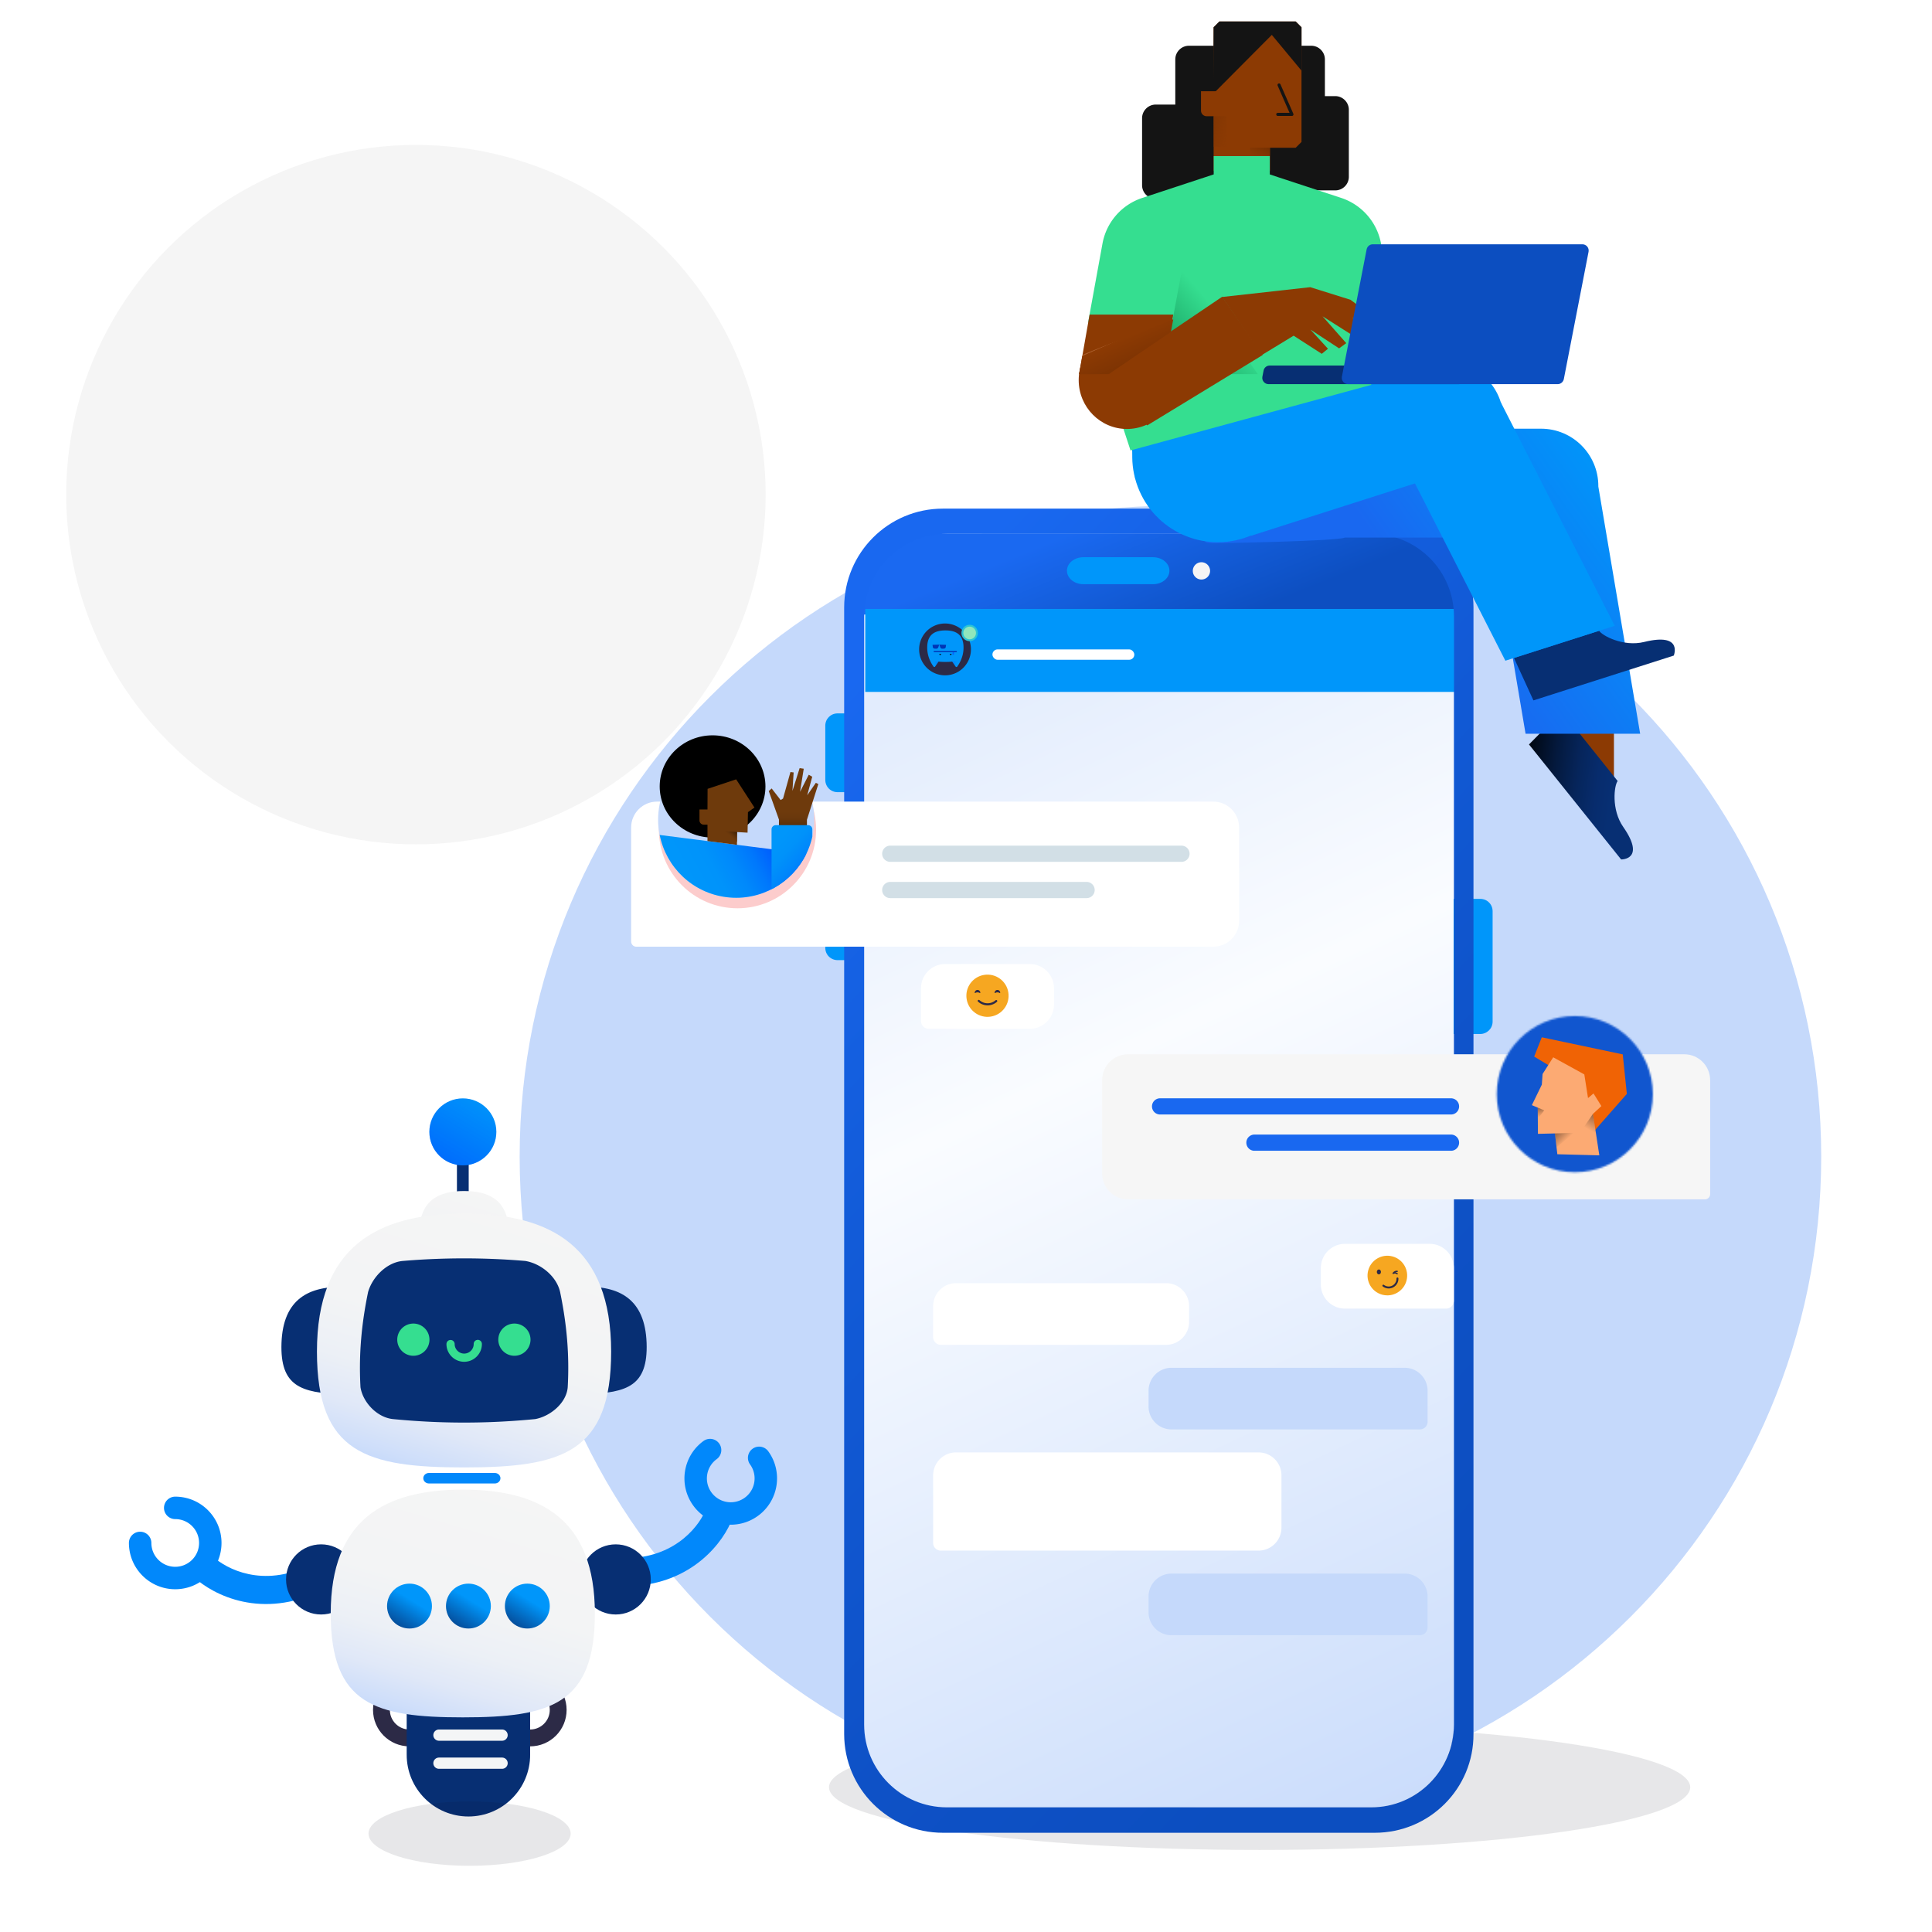 <svg xmlns="http://www.w3.org/2000/svg" width="1080" height="1080" fill="none"><circle cx="232.5" cy="276.5" r="195.5" fill="#F5F5F5"/><path fill="#C5D9FB" d="M654.28 282.768c-200.918 0-363.793 162.876-363.793 363.793S453.363 1010.35 654.28 1010.35s363.79-162.872 363.79-363.789-162.873-363.793-363.79-363.793"/><g filter="url(#a)" opacity=".1"><path fill="#0A0F1A" d="M944.845 999.09c0 19.36-107.77 35.05-240.711 35.05s-240.711-15.69-240.711-35.05c0-19.361 107.77-35.055 240.711-35.055s240.711 15.694 240.711 35.055"/></g><path fill="#0096FA" d="M487.552 442.833h-19.314c-3.863 0-6.898-3.037-6.898-6.903v-30.238c0-3.866 3.035-6.904 6.898-6.904h19.314c3.863 0 6.898 3.038 6.898 6.904v30.238c0 3.866-3.035 6.903-6.898 6.903M487.552 536.722h-19.314c-3.863 0-6.898-3.038-6.898-6.904V468.1c0-3.866 3.035-6.904 6.898-6.904h19.314c3.863 0 6.898 3.038 6.898 6.904v61.718c0 3.866-3.035 6.904-6.898 6.904M827.482 578.006h-19.315c-3.862 0-6.897-3.038-6.897-6.904v-61.718c0-3.866 3.035-6.904 6.897-6.904h19.315c3.862 0 6.897 3.038 6.897 6.904v61.718c0 3.866-3.173 6.904-6.897 6.904"/><path fill="url(#b)" d="M766.366 1010.31H529.079c-25.523 0-46.216-20.711-46.216-46.255V344.664c0-25.544 20.693-46.254 46.216-46.254h237.287c25.523 0 46.216 20.71 46.216 46.254v619.391c-.138 25.544-20.693 46.255-46.216 46.255"/><path fill="url(#c)" d="M478.689 331.912c0-18.537 14.068-33.564 31.422-33.564h281.475c17.354 0 31.421 15.027 31.421 33.564v11.618H478.689z"/><path fill="#fff" d="m794.089 362.015 5.016-5.033a.81.81 0 0 0-.062-1.074.803.803 0 0 0-1.073-.053l-5.02 5.02-5.019-5.02a.806.806 0 0 0-1.195-.07.8.8 0 0 0-.237.612.794.794 0 0 0 .296.585l5.016 5.023-5.016 5.034a.809.809 0 0 0 .124 1.235.796.796 0 0 0 1.012-.099l5.019-5.023 5.02 5.023a.78.78 0 0 0 .566.235.802.802 0 0 0 .569-1.371zM502.83 367.065a.55.55 0 0 1-.423-.2l-3.876-4.621a1.13 1.13 0 0 1 0-1.452l3.876-4.621a.56.56 0 0 1 .781-.056.563.563 0 0 1 .082.78l-3.877 4.623 3.87 4.623a.563.563 0 0 1-.433.924"/><path fill="#0096FA" d="M813.8 340.414H483.679v46.371H813.8z"/><path fill="#2C2A46" fill-rule="evenodd" d="M528.29 377.52a14.48 14.48 0 0 0 13.371-8.951 14.505 14.505 0 0 0-3.141-15.791 14.472 14.472 0 0 0-15.777-3.143 14.48 14.48 0 0 0-6.5 5.333 14.5 14.5 0 0 0-2.445 8.049 14.54 14.54 0 0 0 4.254 10.247 14.52 14.52 0 0 0 10.238 4.256" clip-rule="evenodd"/><g clip-path="url(#d)"><path fill="#0096FA" fill-rule="evenodd" d="M532.275 369.841c-1.122.135-2.39.179-3.807.179-1.415 0-2.684-.045-3.805-.179l-.001.001-1.927 2.79a.55.55 0 0 1-.446.234.54.54 0 0 1-.441-.224 18.9 18.9 0 0 1-2.758-5.506 17.4 17.4 0 0 1-.598-2.69 15.6 15.6 0 0 1-.177-2.465c0-7.251 4.132-9.574 10.153-9.574 6.014 0 10.143 2.317 10.154 9.545v.103c-.003.84-.055 1.593-.156 2.269-.472 3.511-1.939 6.326-3.377 8.318a.544.544 0 0 1-.887-.01z" clip-rule="evenodd"/><path fill="url(#e)" d="M519.239 367.603c.715 2.15 1.778 3.886 2.609 5.038a.543.543 0 0 0 .887-.009l1.926-2.79c-2.641-.233-4.614-1.003-5.422-2.239"/><path fill="url(#f)" d="M537.683 367.603c-.715 2.15-1.778 3.886-2.609 5.038a.543.543 0 0 1-.887-.009l-1.927-2.79c2.642-.233 4.615-1.003 5.423-2.239"/><path fill="#000" fill-rule="evenodd" d="M530.924 365.575h1.033c-.004.331-.234.597-.516.597s-.512-.266-.517-.597M526.091 365.575h-1.033c.004.331.234.597.516.597s.513-.266.517-.597" clip-rule="evenodd"/><path fill="#0035B5" fill-rule="evenodd" d="m521.447 361.69-.159-1.233 3.74-.099-.518 1.505a1.14 1.14 0 0 1-1.119.768l-.951-.035a1.04 1.04 0 0 1-.993-.906m7.236 0 .16-1.233-3.741-.099.518 1.505a1.14 1.14 0 0 0 1.12.768l.95-.035a1.04 1.04 0 0 0 .993-.906m-6.454 2.223a.336.336 0 0 0-.335.337c0 .186.15.337.335.337h12.341a.336.336 0 0 0 .335-.337.336.336 0 0 0-.335-.337z" clip-rule="evenodd"/><path fill="#0065FF" fill-rule="evenodd" d="m532.442 366.017.098-1.455.807.055-.098 1.455z" clip-rule="evenodd"/></g><path fill="#90E6BC" d="M542.041 357.893a4.056 4.056 0 0 0 4.054-4.058 4.055 4.055 0 1 0-8.108 0 4.056 4.056 0 0 0 4.054 4.058"/><path fill="#2CC3D5" fill-rule="evenodd" d="M542.039 350.301a3.53 3.53 0 0 0-3.531 3.534 3.533 3.533 0 0 0 3.531 3.535 3.533 3.533 0 0 0 3.532-3.535 3.533 3.533 0 0 0-3.532-3.534m-4.576 3.534a4.58 4.58 0 0 1 4.576-4.58 4.58 4.58 0 0 1 4.577 4.58 4.58 4.58 0 0 1-4.577 4.581 4.58 4.58 0 0 1-4.576-4.581" clip-rule="evenodd"/><rect width="79.318" height="5.804" x="554.775" y="363.013" fill="#fff" rx="2.902"/><path fill="#0096FA" d="M644.513 326.568h-38.884c-5.101 0-9.198-3.36-9.198-7.543s4.097-7.543 9.198-7.543h38.884c5.101 0 9.199 3.36 9.199 7.543s-4.098 7.543-9.199 7.543"/><path fill="#F5F5F5" d="M671.614 323.959a4.83 4.83 0 0 0 4.828-4.832 4.83 4.83 0 0 0-4.828-4.833 4.83 4.83 0 0 0-4.829 4.833 4.83 4.83 0 0 0 4.829 4.832"/><path fill="url(#g)" fill-rule="evenodd" d="M527.075 1024.53h241.427c30.626 0 55.321-24.714 55.183-55.228V339.555c0-30.514-24.695-55.229-55.183-55.229H527.075c-30.488 0-55.183 24.715-55.183 55.229v629.747c0 30.514 24.695 55.228 55.183 55.228m2.21-14.22h237.288c25.522 0 46.078-20.711 46.216-46.255V344.664c0-25.543-20.694-46.254-46.216-46.254H529.285c-25.522 0-46.215 20.711-46.215 46.254v619.391c0 25.544 20.693 46.255 46.215 46.255" clip-rule="evenodd"/><path fill="#fff" d="M664.708 730.15c0-7.092-5.745-12.842-12.832-12.842H534.468c-7.087 0-12.832 5.75-12.832 12.842v17.329a4.28 4.28 0 0 0 4.277 4.281h125.963c7.087 0 12.832-5.75 12.832-12.842z"/><path fill="#C5D9FB" d="M642.051 777.444c0-7.093 5.745-12.842 12.831-12.842h130.317c7.087 0 12.832 5.749 12.832 12.842v17.329a4.28 4.28 0 0 1-4.278 4.28H654.882c-7.086 0-12.831-5.749-12.831-12.842zM642.051 892.488c0-7.093 5.745-12.842 12.831-12.842h130.317c7.087 0 12.832 5.749 12.832 12.842v17.328a4.28 4.28 0 0 1-4.278 4.281H654.882c-7.086 0-12.831-5.749-12.831-12.842z"/><path fill="#fff" d="M716.34 824.737c0-7.092-5.745-12.842-12.831-12.842H534.466c-7.087 0-12.832 5.75-12.832 12.842v37.785a4.28 4.28 0 0 0 4.278 4.28h177.597c7.086 0 12.831-5.749 12.831-12.842z"/><g filter="url(#h)"><path fill="#fff" d="M692.678 461.228c0-7.999-6.485-14.483-14.483-14.483H367.29c-7.999 0-14.483 6.484-14.483 14.483v63.726c0 1.6 1.297 2.897 2.897 2.897h322.491c7.998 0 14.483-6.485 14.483-14.484z"/></g><path fill="#FCCCCC" d="M368.336 463.804c0 24.263 19.669 43.932 43.932 43.932s43.932-19.669 43.932-43.932-19.669-43.932-43.932-43.932-43.932 19.669-43.932 43.932"/><path fill="#D2DFE6" fill-rule="evenodd" d="M493.133 477.25a4.53 4.53 0 0 1 4.53-4.529h162.693a4.53 4.53 0 1 1 0 9.058H497.663a4.53 4.53 0 0 1-4.53-4.529M493.133 497.526a4.53 4.53 0 0 1 4.53-4.529h109.818a4.53 4.53 0 0 1 0 9.059H497.663a4.53 4.53 0 0 1-4.53-4.53" clip-rule="evenodd"/><path fill="#C5D9FB" d="M411.52 501.927c24.102 0 43.639-19.555 43.639-43.676s-19.537-43.675-43.639-43.675c-24.101 0-43.639 19.554-43.639 43.675s19.538 43.676 43.639 43.676"/><path fill="url(#i)" d="M368.776 466.751c3.576 18.007 18.272 32.435 37.437 34.784 18.998 2.348 36.655-7.997 44.534-24.327z"/><path fill="url(#j)" d="M435.437 462.166v-4.027l-5.7-15.938 1.621-1.454 5.029 6.487 1.341-.839 4.135-14.819 1.788.224-.671 10.345 4.023-12.75 2.291.336-2.067 12.918 4.861-9.563 1.955 1.118-2.793 10.346 4.805-6.934 1.397.671-6.37 19.964v3.635z"/><path fill="url(#k)" d="M431.246 497.117c11.454-5.816 20.003-16.553 22.853-29.471v-4.027a2.36 2.36 0 0 0-2.347-2.348h-18.104a2.36 2.36 0 0 0-2.346 2.348v33.498z"/><path fill="#000" d="M398.334 468.205c16.325 0 29.558-12.794 29.558-28.576s-13.233-28.576-29.558-28.576-29.559 12.794-29.559 28.576 13.234 28.576 29.559 28.576"/><path fill="#6E3A0C" d="m395.484 452.547.056-11.576 15.981-5.312 10.225 15.77-3.632 2.572-.223 11.464-5.923-.335v7.158l-16.484-2.125v-9.172h-2.067a2.386 2.386 0 0 1-2.403-2.404v-6.096h4.47z"/><path fill="url(#l)" d="m412.023 465.13-7.488-.615 7.432 6.151z"/><g filter="url(#m)"><path fill="#F6F6F6" d="M616.109 602.463c0-7.999 6.485-14.483 14.483-14.483h310.905c7.999 0 14.483 6.484 14.483 14.483v63.726c0 1.6-1.297 2.896-2.897 2.896H630.592c-7.998 0-14.483-6.484-14.483-14.483z"/></g><path fill="#1968F0" fill-rule="evenodd" d="M815.652 618.485a4.53 4.53 0 0 0-4.529-4.529H648.429a4.53 4.53 0 0 0 0 9.059h162.694a4.53 4.53 0 0 0 4.529-4.53M815.652 638.761a4.53 4.53 0 0 0-4.529-4.529H701.305a4.53 4.53 0 1 0 0 9.059h109.818a4.53 4.53 0 0 0 4.529-4.53" clip-rule="evenodd"/><mask id="n" width="88" height="89" x="836" y="567" maskUnits="userSpaceOnUse" style="mask-type:alpha"><path fill="#FDE99B" d="M880.322 655.303c24.102 0 43.639-19.554 43.639-43.675 0-24.122-19.537-43.676-43.639-43.676-24.101 0-43.639 19.554-43.639 43.676 0 24.121 19.538 43.675 43.639 43.675"/></mask><g mask="url(#n)"><path fill="#1156CF" d="M873.773 665.375c30.075 4.038 57.727-17.091 61.761-47.192s-17.077-57.775-47.152-61.812c-30.076-4.038-57.728 17.091-61.762 47.191s17.077 57.776 47.153 61.813"/><path fill="#F06305" d="m891.266 632.143 18.151-20.654-2.295-22.086-45.251-9.552-4.259 10.786 9.637 5.801z"/><path fill="#FCAA73" d="m868.254 591.035-5.942 9.34-.422 5.952-5.568 11.455 3.286 1.38.101 14.658 9.505-.225 1.35 11.634 23.464.617-3.554-23.195 4.71-4.342-4.401-7.069-3.068 2.592-2.074-13.233z"/><path fill="url(#o)" d="m870.147 641.325 9.898-8.058-10.832.329z"/><path fill="url(#p)" d="m885.574 629.784 7.043 6.954-2.147-14.088z"/><path fill="url(#q)" d="m859.598 625.546 3.653-4.861-3.643-1.521z"/></g><g filter="url(#r)"><path fill="#fff" d="M738.36 708.215c0-7.465 6.052-13.517 13.518-13.517h47.311c7.466 0 13.518 6.052 13.518 13.517v18.346a4.345 4.345 0 0 1-4.345 4.345h-56.484c-7.466 0-13.518-6.052-13.518-13.518z"/></g><path fill="#F6A721" d="M786.251 715.845c1.547-5.918-1.997-11.97-7.915-13.518-5.918-1.547-11.97 1.997-13.518 7.915-1.547 5.919 1.997 11.971 7.915 13.518s11.971-1.997 13.518-7.915"/><path fill="#2C2A46" d="M771.946 711.017c0 .75-.512 1.359-1.139 1.359s-1.136-.609-1.136-1.359.512-1.359 1.136-1.359c.625 0 1.139.609 1.139 1.359M781.026 712.386a.36.36 0 0 1-.256-.095c-.742-.683-1.835-.148-1.848-.141a.361.361 0 0 1-.463-.511 2.89 2.89 0 0 1 2.6-1.3.36.36 0 0 1 .318.246.358.358 0 0 1-.229.458.4.4 0 0 1-.14.017 2.15 2.15 0 0 0-.985.174c.46.031.897.219 1.236.533a.36.36 0 0 1-.096.591.4.4 0 0 1-.137.028M776.299 720.253a5.44 5.44 0 0 1-3.327-1.139.542.542 0 0 1 .663-.857 4.35 4.35 0 0 0 7.005-3.565.54.54 0 0 1 .526-.559.54.54 0 0 1 .559.526 5.44 5.44 0 0 1-5.262 5.591z"/><g filter="url(#s)"><path fill="#fff" d="M589.186 551.798c0-7.466-6.052-13.518-13.518-13.518h-47.311c-7.466 0-13.518 6.052-13.518 13.518v18.345c0 2.4 1.946 4.345 4.345 4.345h56.484c7.466 0 13.518-6.052 13.518-13.517z"/></g><path fill="#F6A721" d="M553.876 568.279c6.436-1.03 10.818-7.082 9.788-13.518s-7.081-10.818-13.517-9.789c-6.436 1.03-10.819 7.082-9.789 13.518s7.082 10.818 13.518 9.789"/><path fill="#2C2A46" d="M558.849 555.098a.2.2 0 0 0 .09.022.2.2 0 0 0 .089-.024.2.2 0 0 0 .066-.064.2.2 0 0 0 .027-.089 1.56 1.56 0 0 0-1.559-1.56 1.56 1.56 0 0 0-1.56 1.56.2.2 0 0 0 .028.093.186.186 0 0 0 .258.062 2.42 2.42 0 0 1 2.55 0zM547.722 555.098a.2.2 0 0 0 .09.022.187.187 0 0 0 .156-.088.2.2 0 0 0 .027-.089 1.558 1.558 0 0 0-2.663-1.103 1.56 1.56 0 0 0-.457 1.103.2.2 0 0 0 .027.089q.026.04.067.064a.2.2 0 0 0 .089.024.2.2 0 0 0 .09-.022 2.43 2.43 0 0 1 2.552 0zM552.073 561.996a7.95 7.95 0 0 1-5.369-2.097.576.576 0 0 1-.004-.791.58.58 0 0 1 .79-.054 6.755 6.755 0 0 0 9.031.106.57.57 0 0 1 .635-.085.58.58 0 0 1 .322.553.57.57 0 0 1-.194.397 7.86 7.86 0 0 1-5.211 1.971"/><path fill="#8C3A03" d="M878.889 436.802v-39.298h23.313v39.298z"/><path fill="url(#t)" d="m873.023 397.585 31.256 39.014c-1.961 2.425-3.661 15.988 3.127 25.679 12.861 18.49-1.192 18.159-1.192 18.159l-51.499-64.28z"/><path fill="url(#u)" d="M737.987 239.644h123.461c17.678 0 32.03 14.36 32.03 32.048v.286l23.38 138.181H852.8l-18.534-109.651h-82.498c-4.181 1.997-69.024 3.138-73.966 3.138-17.678 0 28.061-14.36 28.061-32.049.095-17.594 14.446-31.953 32.124-31.953"/><path fill="#072F73" d="m846.318 367.81 47.621-15.207c1.562 2.7 13.615 9.147 25.186 6.252 21.87-5.385 16.526 7.617 16.526 7.617l-78.462 25.055z"/><path fill="#0096FA" d="m902.647 349.823-61.137 19.522-63.675-124.904 61.137-19.522z"/><path fill="#0096FA" d="M818.073 264.976c-16.882 5.391-34.939-3.925-40.33-20.807-5.391-16.883 3.925-34.939 20.808-40.33s34.938 3.925 40.329 20.807c5.391 16.883-3.924 34.939-20.807 40.33M695.319 300.83c-25.16 8.034-52.067-5.849-60.102-31.009s5.848-52.068 31.008-60.102c25.16-8.035 52.069 5.849 60.103 31.008 8.034 25.16-5.849 52.068-31.009 60.103"/><path fill="#0096FA" d="m676.271 239.465 122.288-35.626 18.538 58.052-117.829 37.626zM634.629 267.774l-7.303-67.262h65.276z"/><path fill="#141414" d="M732.992 92.505h-68.367c-4.195 0-7.631-3.436-7.631-7.63V33.196c0-4.194 3.436-7.63 7.631-7.63h68.367c4.195 0 7.631 3.436 7.631 7.63v51.677c0 4.195-3.436 7.631-7.631 7.631"/><path fill="#141414" d="M746.379 106.428h-50.606c-4.195 0-7.631-3.436-7.631-7.63V61.355c0-4.195 3.436-7.63 7.631-7.63h50.606c4.195 0 7.631 3.435 7.631 7.63v37.441a7.6 7.6 0 0 1-7.631 7.631"/><path fill="#141414" d="M696.667 111.159h-50.606c-4.195 0-7.631-3.436-7.631-7.631V66.087c0-4.195 3.436-7.631 7.631-7.631h50.606c4.195 0 7.631 3.436 7.631 7.63v37.442a7.6 7.6 0 0 1-7.631 7.631"/><path fill="#8C3A03" d="M724.293 12h-42.618l-3.257 3.258V95.45h31.506V82.598h14.369l3.258-3.257V15.258z"/><path fill="#141414" d="m681.675 12-3.257 3.258-.224 36.727.268.178 32.488-32.666 16.601 19.993V15.258L724.293 12z"/><path fill="#8C3A03" d="M674.532 64.97h8.926V51.004h-12.094v10.844c0 1.74 1.428 3.124 3.168 3.124"/><path fill="url(#v)" d="M685.736 82.018h-7.319V64.971h7.319z"/><path fill="url(#w)" d="M698.804 82.554h11.112v4.462h-11.112z"/><path fill="#141414" fill-rule="evenodd" d="M714.66 46.729a.865.865 0 0 0-.447 1.14l6.654 15.21h-6.574a.866.866 0 1 0 0 1.732h7.899a.865.865 0 0 0 .793-1.214L715.8 47.175a.866.866 0 0 0-1.14-.446" clip-rule="evenodd"/><path fill="#35DE90" d="M616.263 136.335a33.09 33.09 0 0 1 22.335-25.713l39.865-13.124V87.267h31.366v10.231l5.073 1.69 34.792 11.434c11.613 3.826 20.2 13.702 22.335 25.713l-5.509 69.16v9.658l-134.548 36.635-23.646-71.937z"/><path fill="#8C3A03" d="M650.062 209.159h-46.837l5.871-33.304h46.749z"/><path fill="#8C3A03" d="M629.976 239.799c-14.898 0-26.976-12.227-26.976-27.31s12.078-27.309 26.976-27.309 26.976 12.227 26.976 27.309-12.077 27.31-26.976 27.31"/><path fill="url(#x)" d="m661.004 149.212-11.152 59.947h53.286z"/><path fill="#8C3A03" d="m619.211 209.159 32.129-21.737 31.904-21.558 22.557 32.627-64.505 39.309z"/><path fill="url(#y)" d="m655.845 178.52-1.292 7.029-34.798 23.61h-16.53l1.916-11.009z"/><path fill="#8C3A03" d="m683.158 166.022 49.271-5.487 22.481 7.036 13.506 10-3.865 3.762-8.575-3.673 9.463 9.115-5.065 3.408-21.058-13.364 13.239 15.001-3.999 2.92-15.994-10.487 9.775 10.709-3.466 2.832-15.727-10.134-17.816 10.842z"/><path fill="#072F73" d="M709.785 204.343h106.344c2.187 0 3.838 2.008 3.436 4.15l-.669 3.437c-.313 1.651-1.741 2.811-3.437 2.811H709.116c-2.187 0-3.838-2.008-3.436-4.15l.669-3.436c.312-1.651 1.74-2.812 3.436-2.812"/><path fill="#0C4EC0" d="M884.583 136.557H767.395c-1.651 0-3.079 1.16-3.436 2.811l-13.834 71.223c-.402 2.142 1.249 4.15 3.436 4.15h117.188c1.651 0 3.079-1.16 3.436-2.811l13.834-71.223c.402-2.142-1.249-4.15-3.436-4.15"/><path fill="#0188FB" fill-rule="evenodd" d="M173.737 891.775c-32.52 12.725-58.164-2.267-67.4-12.14l11.454-10.715c5.925 6.334 25.034 18.109 50.23 8.249zM352.452 886.65c34.898-1.273 52.453-25.235 56.995-37.969l-14.772-5.269c-2.914 8.17-15.755 26.578-42.795 27.565z" clip-rule="evenodd"/><path fill="#072F73" d="M199.11 882.904c0 10.827-8.777 19.605-19.605 19.605-10.827 0-19.605-8.778-19.605-19.605s8.778-19.605 19.605-19.605 19.605 8.777 19.605 19.605M324.581 882.905c0 10.827 8.778 19.605 19.605 19.605s19.605-8.778 19.605-19.605-8.777-19.605-19.605-19.605c-10.827 0-19.605 8.777-19.605 19.605"/><path fill="#2C2A46" fill-rule="evenodd" d="M228.91 966.813c6.064 0 10.979-4.915 10.979-10.979s-4.915-10.978-10.979-10.978-10.979 4.915-10.979 10.978c0 6.064 4.916 10.979 10.979 10.979m0 9.411c11.261 0 20.389-9.129 20.389-20.39 0-11.26-9.128-20.389-20.389-20.389s-20.389 9.129-20.389 20.389 9.129 20.39 20.389 20.39M296.351 966.813c6.063 0 10.979-4.915 10.979-10.979s-4.916-10.978-10.979-10.978-10.979 4.915-10.979 10.978c0 6.064 4.916 10.979 10.979 10.979m0 9.411c11.261 0 20.389-9.129 20.389-20.39 0-11.26-9.128-20.389-20.389-20.389s-20.389 9.129-20.389 20.389 9.128 20.39 20.389 20.39" clip-rule="evenodd"/><path fill="#072F73" d="M227.341 938.582h69.01v42.347c0 19.056-15.449 34.501-34.505 34.501s-34.505-15.445-34.505-34.501z"/><path fill="#F4F5F6" fill-rule="evenodd" d="M242.241 969.95a3.137 3.137 0 0 1 3.137-3.137h35.289a3.137 3.137 0 0 1 0 6.274h-35.289a3.14 3.14 0 0 1-3.137-3.137M242.241 985.634a3.137 3.137 0 0 1 3.137-3.137h35.289a3.137 3.137 0 0 1 0 6.274h-35.289a3.14 3.14 0 0 1-3.137-3.137" clip-rule="evenodd"/><path fill="#0188FB" fill-rule="evenodd" d="M91.675 842.91a6.274 6.274 0 0 1 6.274-6.274c14.292 0 25.878 11.586 25.878 25.879 0 14.292-11.586 25.878-25.878 25.878S72.07 876.807 72.07 862.515a6.274 6.274 0 1 1 12.548 0c0 7.362 5.968 13.331 13.33 13.331 7.364 0 13.332-5.969 13.332-13.331 0-7.363-5.968-13.332-13.331-13.332a6.273 6.273 0 0 1-6.274-6.273M402.007 806.905a6.274 6.274 0 0 0-8.766-1.371c-11.547 8.422-14.081 24.61-5.659 36.157 8.422 11.548 24.611 14.081 36.158 5.659s14.081-24.61 5.659-36.158a6.274 6.274 0 0 0-10.137 7.394c4.338 5.949 3.033 14.288-2.916 18.627s-14.288 3.033-18.626-2.915-3.034-14.288 2.915-18.627a6.275 6.275 0 0 0 1.372-8.766" clip-rule="evenodd"/><path fill="url(#z)" d="M258.704 960.014c49.012 0 73.826-7.198 73.826-58.08 0-52.421-30.048-69.217-73.826-69.217s-73.826 16.796-73.826 69.217c0 50.882 24.814 58.08 73.826 58.08"/><path fill="url(#A)" d="M241.457 897.804c0 6.93-5.617 12.547-12.547 12.547s-12.547-5.617-12.547-12.547 5.617-12.547 12.547-12.547 12.547 5.617 12.547 12.547"/><path fill="url(#B)" d="M274.393 897.804c0 6.93-5.617 12.547-12.547 12.547s-12.547-5.617-12.547-12.547 5.617-12.547 12.547-12.547 12.547 5.617 12.547 12.547"/><path fill="url(#C)" d="M307.33 897.804c0 6.93-5.618 12.547-12.547 12.547s-12.548-5.617-12.548-12.547 5.618-12.547 12.548-12.547 12.547 5.617 12.547 12.547"/><path fill="#072F73" d="M191.164 779.422c23.112.823 34.909-2.126 35.732-26.13.891-24.69-12.962-33.125-33.606-33.88-20.575-.754-35.046 6.653-35.937 31.343-.823 24.072 10.699 27.844 33.811 28.667M327.644 779.353c-23.112.823-34.909-2.126-35.732-26.13-.891-24.69 12.962-33.125 33.606-33.88 20.575-.754 35.046 6.653 35.937 31.343.823 24.004-10.699 27.844-33.811 28.667"/><path fill="#072F73" fill-rule="evenodd" d="M258.718 627.171a3.29 3.29 0 0 1 3.289 3.289v75.441a3.288 3.288 0 1 1-6.578 0V630.46a3.29 3.29 0 0 1 3.289-3.289" clip-rule="evenodd"/><path fill="url(#D)" d="M259.404 708.918c16.597 0 24.964-2.469 24.964-19.683 0-17.763-10.15-23.455-24.964-23.455s-24.964 5.692-24.964 23.455c0 17.283 8.367 19.683 24.964 19.683"/><path fill="#0096FA" d="M258.741 651.439c10.339 0 18.72-8.381 18.72-18.719S269.08 614 258.741 614s-18.72 8.381-18.72 18.72 8.382 18.719 18.72 18.719"/><path fill="url(#E)" d="M258.741 651.439c10.339 0 18.72-8.381 18.72-18.719S269.08 614 258.741 614s-18.72 8.381-18.72 18.72 8.382 18.719 18.72 18.719"/><path fill="url(#F)" d="M259.404 820.298c54.592 0 82.231-8.025 82.231-64.743 0-58.432-33.468-77.156-82.231-77.156s-82.231 18.724-82.231 77.156c0 56.718 27.639 64.743 82.231 64.743"/><path fill="#072F73" d="M293.558 704.872a406 406 0 0 0-68.308 0c-9.053.755-17.078 8.985-19.478 17.352-3.704 17.9-5.281 34.977-4.252 53.289 1.371 8.504 9.327 16.871 18.174 17.763 26.61 2.606 52.809 2.606 79.488 0 8.298-1.509 17.42-8.847 18.174-17.763 1.029-18.312-.548-35.389-4.252-53.289-1.989-8.847-10.904-15.98-19.546-17.352"/><path fill="#35DE90" d="M231.069 757.886a9.003 9.003 0 1 0 0-18.007 9.003 9.003 0 0 0 0 18.007M287.559 757.886a9.003 9.003 0 0 0 9.003-9.003 9.003 9.003 0 1 0-9.003 9.003"/><path fill="#35DE90" fill-rule="evenodd" d="M251.864 749.048a2.293 2.293 0 0 1 2.293 2.293c0 2.917 2.403 5.32 5.32 5.32s5.321-2.403 5.321-5.32a2.293 2.293 0 1 1 4.584 0c0 5.449-4.455 9.904-9.905 9.904s-9.905-4.455-9.905-9.904a2.293 2.293 0 0 1 2.292-2.293" clip-rule="evenodd"/><path fill="#0188FB" fill-rule="evenodd" d="M236.625 826.335c0-1.62 1.405-2.933 3.137-2.933h36.85c1.732 0 3.136 1.313 3.136 2.933s-1.404 2.932-3.136 2.932h-36.85c-1.732 0-3.137-1.313-3.137-2.932" clip-rule="evenodd"/><g filter="url(#G)" opacity=".1"><path fill="#0A0F1A" d="M319 1025c0 9.94-25.296 18-56.5 18s-56.5-8.06-56.5-18 25.296-18 56.5-18 56.5 8.06 56.5 18"/></g><defs><linearGradient id="b" x1="362.767" x2="830.582" y1="81.693" y2="1085.03" gradientUnits="userSpaceOnUse"><stop stop-color="#fff"/><stop offset=".148" stop-color="#F7FAFE"/><stop offset=".304" stop-color="#E2ECFD"/><stop offset=".516" stop-color="#FAFCFF"/><stop offset=".97" stop-color="#C5D9FB"/></linearGradient><linearGradient id="c" x1="681.229" x2="651.627" y1="349.762" y2="276.536" gradientUnits="userSpaceOnUse"><stop stop-color="#0D4FC1"/><stop offset=".483" stop-color="#135CD8"/><stop offset="1" stop-color="#1A69F1"/></linearGradient><linearGradient id="e" x1="524.775" x2="519.482" y1="369.336" y2="370.516" gradientUnits="userSpaceOnUse"><stop offset=".011" stop-color="#0012FF" stop-opacity=".2"/><stop offset=".52" stop-color="#0012FF" stop-opacity="0"/></linearGradient><linearGradient id="f" x1="532.146" x2="537.44" y1="369.336" y2="370.516" gradientUnits="userSpaceOnUse"><stop offset=".011" stop-color="#0012FF" stop-opacity=".2"/><stop offset=".52" stop-color="#0012FF" stop-opacity="0"/></linearGradient><linearGradient id="g" x1="420.028" x2="956.291" y1="438.302" y2="946.069" gradientUnits="userSpaceOnUse"><stop stop-color="#1968F0"/><stop offset=".291" stop-color="#125BD8"/><stop offset=".589" stop-color="#0E51C6"/><stop offset=".805" stop-color="#0C4EC0"/></linearGradient><linearGradient id="i" x1="381.042" x2="438.431" y1="492.23" y2="461.253" gradientUnits="userSpaceOnUse"><stop offset=".065" stop-color="#0096FA"/><stop offset=".289" stop-color="#0093FA"/><stop offset=".469" stop-color="#0089FB"/><stop offset=".635" stop-color="#0078FC"/><stop offset=".792" stop-color="#0060FD"/><stop offset=".941" stop-color="#0041FE"/><stop offset="1" stop-color="#03F"/></linearGradient><linearGradient id="j" x1="443.597" x2="443.597" y1="443.227" y2="471.014" gradientUnits="userSpaceOnUse"><stop offset=".375" stop-color="#6E3A0C"/><stop offset=".5" stop-color="#6A380C"/><stop offset=".619" stop-color="#5F320A"/><stop offset=".734" stop-color="#4C2808"/><stop offset=".847" stop-color="#311A05"/><stop offset=".958" stop-color="#0F0802"/><stop offset="1"/></linearGradient><linearGradient id="k" x1="425.611" x2="463.278" y1="464.298" y2="498.607" gradientUnits="userSpaceOnUse"><stop offset=".205" stop-color="#0096FA"/><stop offset=".362" stop-color="#0092FA"/><stop offset=".523" stop-color="#0086FB"/><stop offset=".685" stop-color="#0071FC"/><stop offset=".848" stop-color="#0055FD"/><stop offset="1" stop-color="#03F"/></linearGradient><linearGradient id="l" x1="406.816" x2="413.933" y1="469.171" y2="461.328" gradientUnits="userSpaceOnUse"><stop offset=".211" stop-color="#6E3A0C"/><stop offset=".322" stop-color="#65350B"/><stop offset=".502" stop-color="#4E2908"/><stop offset=".726" stop-color="#271504"/><stop offset=".922"/></linearGradient><linearGradient id="o" x1="878.223" x2="869.565" y1="639.919" y2="630.973" gradientUnits="userSpaceOnUse"><stop offset=".294" stop-opacity="0"/><stop offset="1" stop-opacity=".5"/></linearGradient><linearGradient id="p" x1="886.252" x2="896.779" y1="639.519" y2="620.849" gradientUnits="userSpaceOnUse"><stop offset=".367" stop-opacity="0"/><stop offset=".884" stop-opacity=".5"/></linearGradient><linearGradient id="q" x1="863.748" x2="860.018" y1="627.934" y2="617.124" gradientUnits="userSpaceOnUse"><stop offset=".367" stop-opacity="0"/><stop offset=".928" stop-opacity=".5"/></linearGradient><linearGradient id="t" x1="921.468" x2="843.38" y1="443.111" y2="433.108" gradientUnits="userSpaceOnUse"><stop offset=".26" stop-color="#072F73"/><stop offset=".366" stop-color="#072C6D"/><stop offset=".513" stop-color="#06255B"/><stop offset=".684" stop-color="#04193D"/><stop offset=".871" stop-color="#010915"/><stop offset=".956"/></linearGradient><linearGradient id="u" x1="908.689" x2="735.287" y1="263.956" y2="386.243" gradientUnits="userSpaceOnUse"><stop offset=".026" stop-color="#0096FA"/><stop offset=".641" stop-color="#1968F0"/></linearGradient><linearGradient id="v" x1="688.931" x2="669.311" y1="75.175" y2="70.384" gradientUnits="userSpaceOnUse"><stop stop-color="#8C3A03" stop-opacity=".2"/><stop offset=".938" stop-color="#763103"/></linearGradient><linearGradient id="w" x1="699.663" x2="709.272" y1="91.651" y2="77.61" gradientUnits="userSpaceOnUse"><stop stop-color="#8C3A03" stop-opacity=".13"/><stop offset="1" stop-color="#642901"/></linearGradient><linearGradient id="x" x1="690.927" x2="642.975" y1="171.507" y2="213.722" gradientUnits="userSpaceOnUse"><stop offset=".145" stop-color="#35DE90"/><stop offset=".653" stop-color="#1BA766"/></linearGradient><linearGradient id="y" x1="621.185" x2="642.205" y1="175.107" y2="223.001" gradientUnits="userSpaceOnUse"><stop offset=".281" stop-color="#F8BC9A" stop-opacity="0"/><stop offset=".297" stop-color="#8C3A03"/><stop offset=".79" stop-color="#732F02"/></linearGradient><linearGradient id="z" x1="239.773" x2="281.849" y1="965.426" y2="824.055" gradientUnits="userSpaceOnUse"><stop stop-color="#C5D9FB"/><stop offset=".047" stop-color="#CEDEFA"/><stop offset=".169" stop-color="#E0E8F8"/><stop offset=".317" stop-color="#ECF0F6"/><stop offset=".518" stop-color="#F3F4F5"/><stop offset="1" stop-color="#F5F5F5"/></linearGradient><linearGradient id="A" x1="228.91" x2="212.99" y1="885.257" y2="910.979" gradientUnits="userSpaceOnUse"><stop offset=".239" stop-color="#0096FA"/><stop offset="1" stop-color="#072F73"/></linearGradient><linearGradient id="B" x1="261.846" x2="245.926" y1="885.257" y2="910.979" gradientUnits="userSpaceOnUse"><stop offset=".239" stop-color="#0096FA"/><stop offset="1" stop-color="#072F73"/></linearGradient><linearGradient id="C" x1="294.783" x2="278.863" y1="885.257" y2="910.979" gradientUnits="userSpaceOnUse"><stop offset=".239" stop-color="#0096FA"/><stop offset="1" stop-color="#072F73"/></linearGradient><linearGradient id="D" x1="252.993" x2="267.257" y1="710.767" y2="662.88" gradientUnits="userSpaceOnUse"><stop stop-color="#C5D9FB"/><stop offset=".047" stop-color="#CEDEFA"/><stop offset=".169" stop-color="#E0E8F8"/><stop offset=".317" stop-color="#ECF0F6"/><stop offset=".518" stop-color="#F3F4F5"/><stop offset="1" stop-color="#F5F5F5"/></linearGradient><linearGradient id="E" x1="270.963" x2="244.474" y1="612.193" y2="656.655" gradientUnits="userSpaceOnUse"><stop stop-color="#03F" stop-opacity="0"/><stop offset="1" stop-color="#03F" stop-opacity=".5"/></linearGradient><linearGradient id="F" x1="238.318" x2="285.249" y1="826.33" y2="668.763" gradientUnits="userSpaceOnUse"><stop stop-color="#C5D9FB"/><stop offset=".047" stop-color="#CEDEFA"/><stop offset=".169" stop-color="#E0E8F8"/><stop offset=".317" stop-color="#ECF0F6"/><stop offset=".518" stop-color="#F3F4F5"/><stop offset="1" stop-color="#F5F5F5"/></linearGradient><filter id="a" width="513.422" height="102.11" x="447.423" y="948.035" color-interpolation-filters="sRGB" filterUnits="userSpaceOnUse"><feFlood flood-opacity="0" result="BackgroundImageFix"/><feBlend in="SourceGraphic" in2="BackgroundImageFix" result="shape"/><feGaussianBlur result="effect1_foregroundBlur_10272_1619" stdDeviation="8"/></filter><filter id="h" width="356.161" height="97.396" x="344.662" y="439.957" color-interpolation-filters="sRGB" filterUnits="userSpaceOnUse"><feFlood flood-opacity="0" result="BackgroundImageFix"/><feColorMatrix in="SourceAlpha" result="hardAlpha" values="0 0 0 0 0 0 0 0 0 0 0 0 0 0 0 0 0 0 127 0"/><feOffset dy="1.358"/><feGaussianBlur stdDeviation="4.073"/><feColorMatrix values="0 0 0 0 0.375 0 0 0 0 0.482 0 0 0 0 0.602 0 0 0 0.15 0"/><feBlend in2="BackgroundImageFix" result="effect1_dropShadow_10272_1619"/><feBlend in="SourceGraphic" in2="effect1_dropShadow_10272_1619" result="shape"/></filter><filter id="m" width="356.161" height="97.396" x="607.964" y="581.192" color-interpolation-filters="sRGB" filterUnits="userSpaceOnUse"><feFlood flood-opacity="0" result="BackgroundImageFix"/><feColorMatrix in="SourceAlpha" result="hardAlpha" values="0 0 0 0 0 0 0 0 0 0 0 0 0 0 0 0 0 0 127 0"/><feOffset dy="1.358"/><feGaussianBlur stdDeviation="4.073"/><feColorMatrix values="0 0 0 0 0.375 0 0 0 0 0.482 0 0 0 0 0.602 0 0 0 0.15 0"/><feBlend in2="BackgroundImageFix" result="effect1_dropShadow_10272_1619"/><feBlend in="SourceGraphic" in2="effect1_dropShadow_10272_1619" result="shape"/></filter><filter id="r" width="81.784" height="43.645" x="734.642" y="691.599" color-interpolation-filters="sRGB" filterUnits="userSpaceOnUse"><feFlood flood-opacity="0" result="BackgroundImageFix"/><feColorMatrix in="SourceAlpha" result="hardAlpha" values="0 0 0 0 0 0 0 0 0 0 0 0 0 0 0 0 0 0 127 0"/><feOffset dy=".62"/><feGaussianBlur stdDeviation="1.859"/><feColorMatrix values="0 0 0 0 0.375 0 0 0 0 0.482 0 0 0 0 0.602 0 0 0 0.15 0"/><feBlend in2="BackgroundImageFix" result="effect1_dropShadow_10272_1619"/><feBlend in="SourceGraphic" in2="effect1_dropShadow_10272_1619" result="shape"/></filter><filter id="s" width="81.784" height="43.645" x="511.121" y="535.182" color-interpolation-filters="sRGB" filterUnits="userSpaceOnUse"><feFlood flood-opacity="0" result="BackgroundImageFix"/><feColorMatrix in="SourceAlpha" result="hardAlpha" values="0 0 0 0 0 0 0 0 0 0 0 0 0 0 0 0 0 0 127 0"/><feOffset dy=".62"/><feGaussianBlur stdDeviation="1.859"/><feColorMatrix values="0 0 0 0 0.375 0 0 0 0 0.482 0 0 0 0 0.602 0 0 0 0.15 0"/><feBlend in2="BackgroundImageFix" result="effect1_dropShadow_10272_1619"/><feBlend in="SourceGraphic" in2="effect1_dropShadow_10272_1619" result="shape"/></filter><filter id="G" width="140.513" height="63.513" x="192.244" y="993.244" color-interpolation-filters="sRGB" filterUnits="userSpaceOnUse"><feFlood flood-opacity="0" result="BackgroundImageFix"/><feBlend in="SourceGraphic" in2="BackgroundImageFix" result="shape"/><feGaussianBlur result="effect1_foregroundBlur_10272_1619" stdDeviation="6.878"/></filter><clipPath id="d"><path fill="#fff" d="M518.315 352.407h20.307v20.459h-20.307z"/></clipPath></defs></svg>